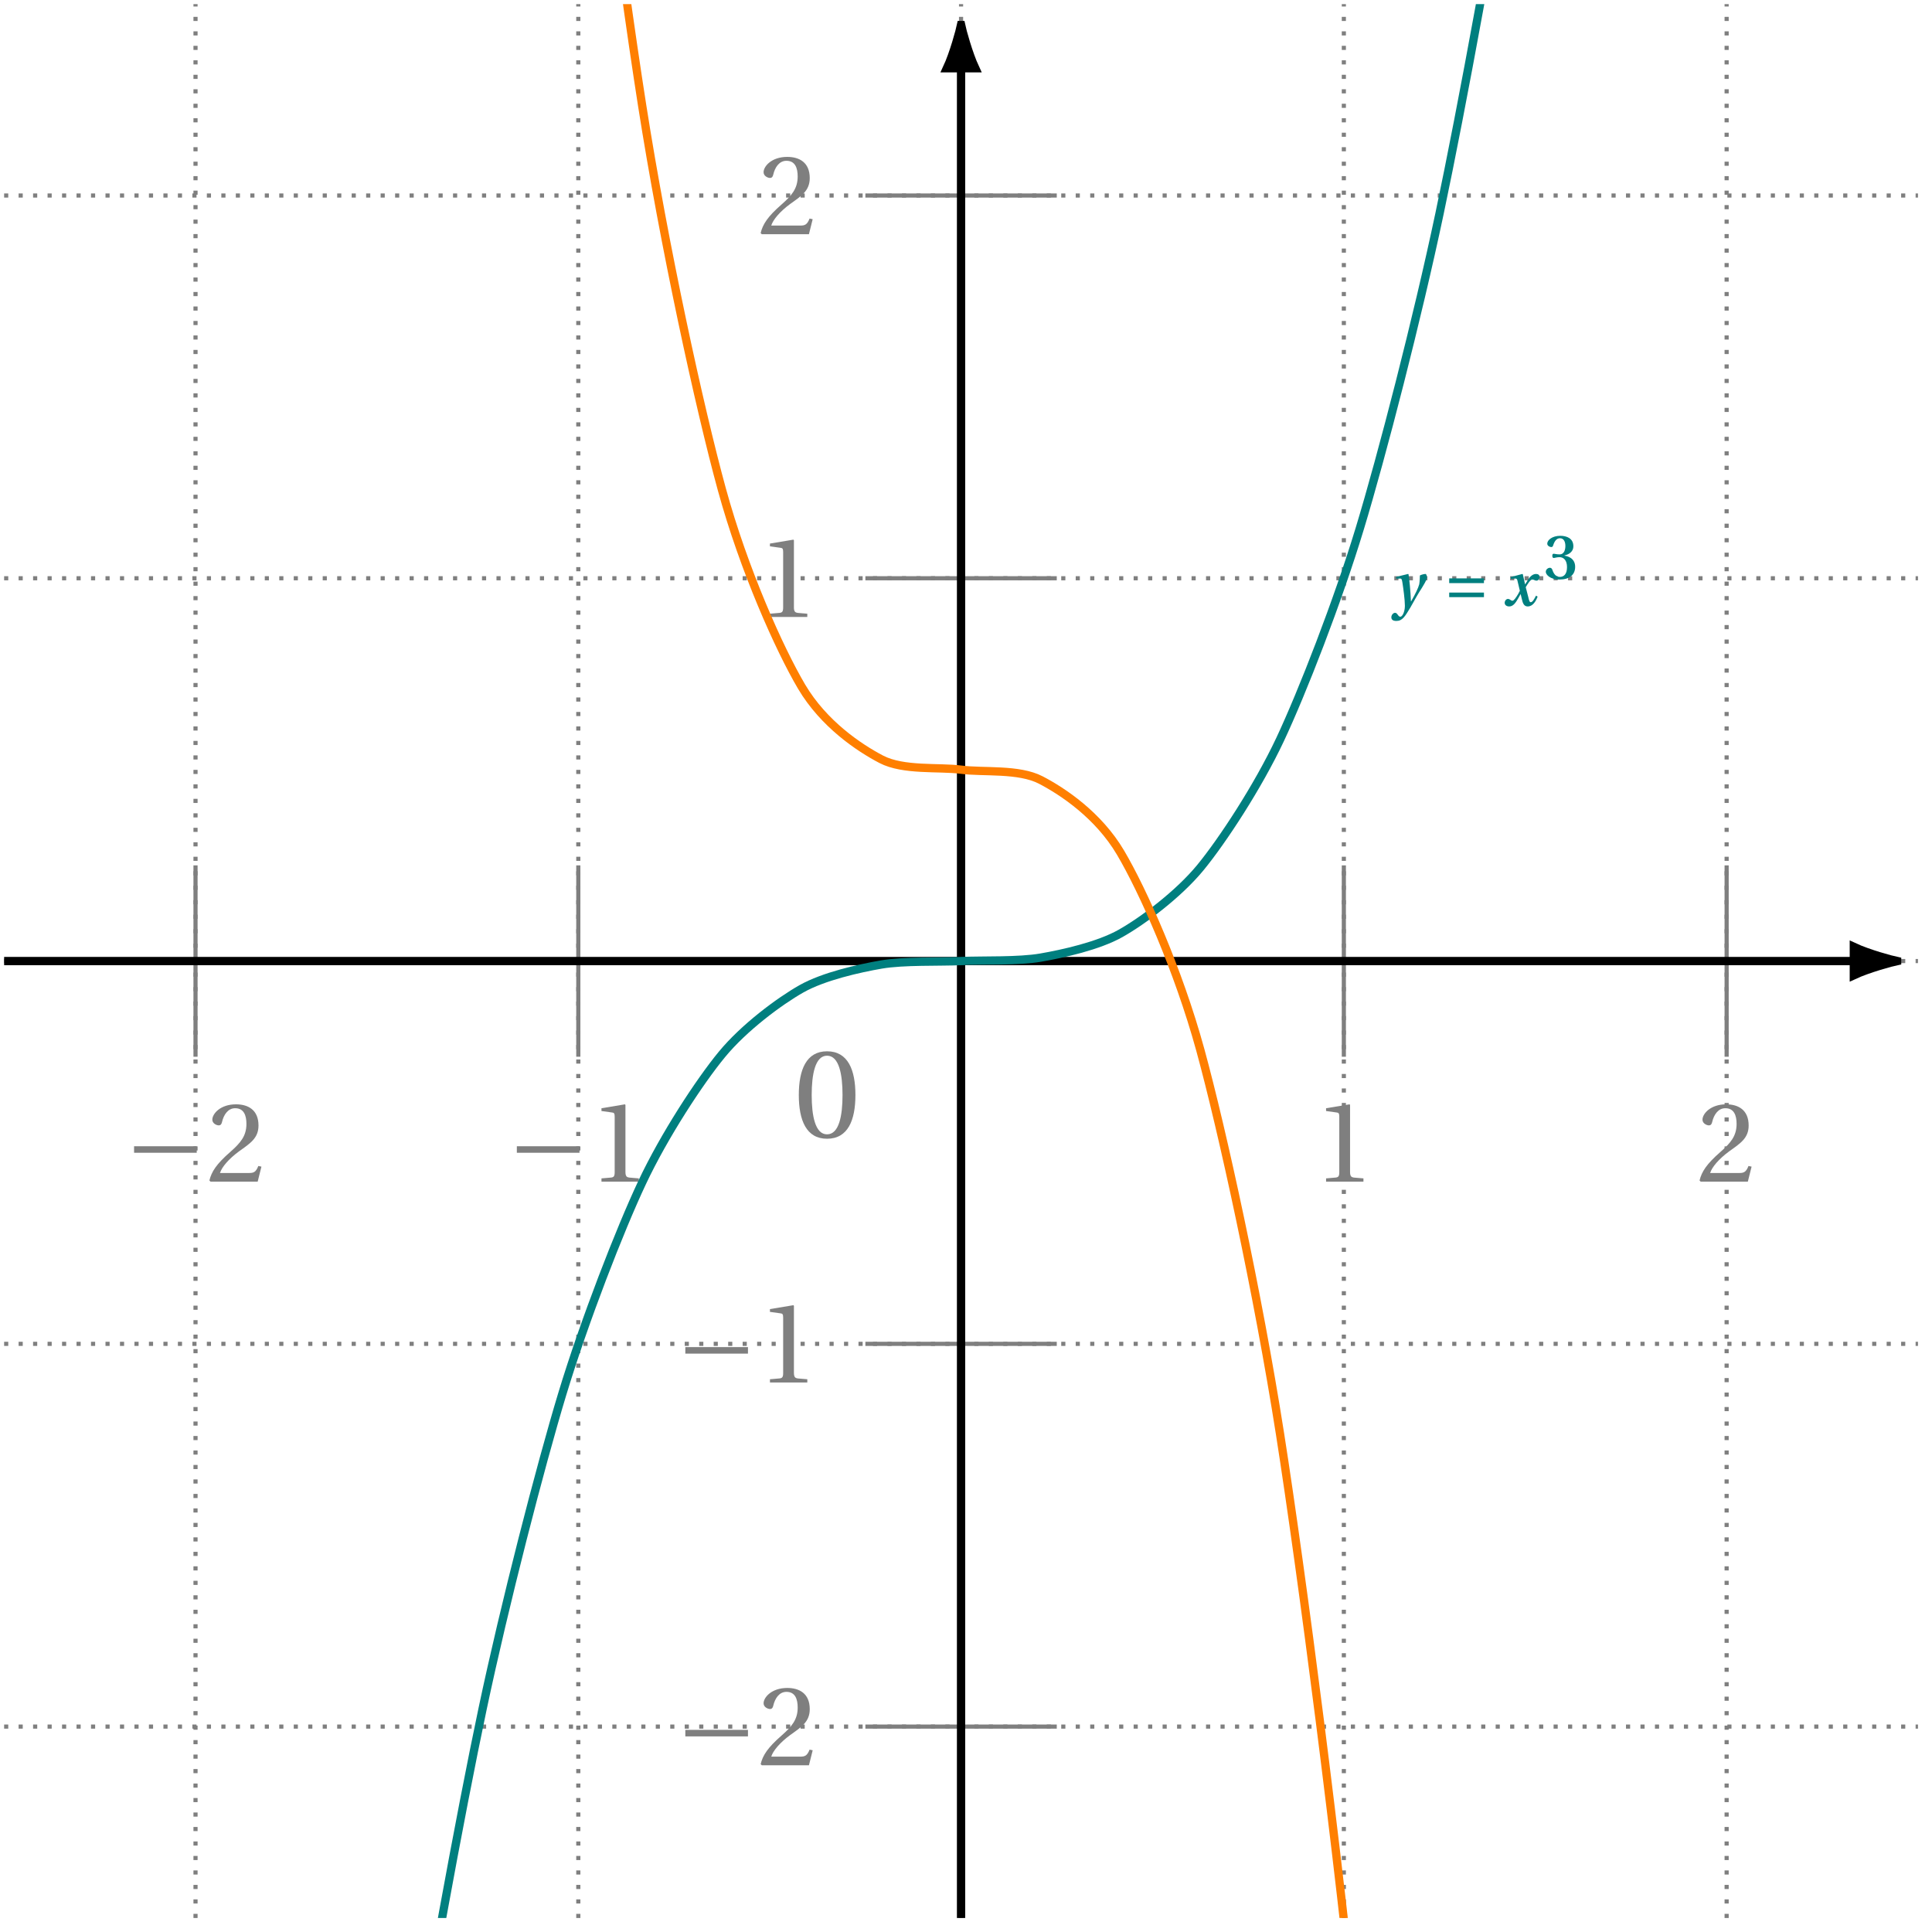 <svg xmlns="http://www.w3.org/2000/svg" xmlns:xlink="http://www.w3.org/1999/xlink" width="185.049pt" height="185.049pt" viewBox="0 0 185.049 185.049"><defs><path id="a" d="M.5-4.047C.5-1.625 1.219.141 3.203.141c2 0 2.719-1.766 2.719-4.188s-.719-4.188-2.719-4.188C1.219-8.234.5-6.469.5-4.047m1.234 0c0-1.969.328-3.766 1.469-3.766 1.156 0 1.484 1.797 1.484 3.766S4.359-.281 3.203-.281c-1.141 0-1.469-1.797-1.469-3.766m0 0"/><path id="b" d="M.922-2.766h6v-.625h-6Zm0 0"/><path id="c" d="M.297-.109.406 0h4.516l.359-1.438L4.984-1.5c-.234.594-.453.672-.891.672H1.312c.172-.562.828-1.344 1.828-2.078C4.188-3.656 5-4.156 5-5.375c0-1.516-1.016-2.031-2.156-2.031-1.5 0-2.266.906-2.266 1.469 0 .375.422.547.609.547S1.453-5.5 1.5-5.688c.172-.75.594-1.344 1.266-1.344.844 0 1.078.703 1.078 1.5 0 1.172-.578 1.828-1.531 2.672C.969-1.688.5-.953.297-.109m0 0"/><path id="d" d="M1.188 0h3.578v-.312l-.922-.078C3.625-.422 3.484-.5 3.484-.922v-6.422l-.047-.062-2.25.375v.266l1.016.141c.188.016.25.094.25.406v5.297c0 .422-.094.5-.359.531L1.188-.312Zm0 0"/><path id="h" d="M0 1.109c0 .203.109.359.484.359.578 0 .828-.438 1.344-1.297.125-.203.469-.859.844-1.469.359-.562.734-1.156.734-1.406 0-.188-.078-.328-.125-.328-.125 0-.359.047-.547.141 0 0-.016.609-.062.844-.094.359-.375.938-.781 1.641H1.875c-.031-.906-.156-2.219-.234-2.609l-.047-.016L.453-2.75v.172l.406-.016c.125 0 .156.109.203.406.078.469.234 1.641.234 2.172 0 .203-.016.422-.109.688-.094.25-.219.391-.328.391-.219 0-.266-.375-.5-.375C.172.688 0 .906 0 1.109m0 0"/><path id="i" d="M.516-.812h3.328V-1.25H.516Zm0-1.344h3.328v-.453H.516Zm0 0"/><path id="j" d="M.219-.266c0 .188.156.344.438.344.391 0 .625-.375.859-.781l.219-.391H1.75l.109.453c.094.438.219.719.562.719.5 0 .781-.5.953-.938l-.156-.094c-.156.312-.328.625-.5.625-.109 0-.156-.109-.25-.531l-.234-.906c.203-.344.453-.734.625-.734s.234.109.406.109c.156 0 .297-.156.297-.344 0-.219-.156-.297-.344-.297-.297 0-.547.219-.766.547l-.266.438h-.016l-.219-.969-.047-.016-1.109.297.016.172.422-.031c.125 0 .172.031.219.25l.219.922-.156.297c-.219.375-.422.656-.547.656-.172 0-.234-.172-.438-.172-.172 0-.312.188-.312.375m0 0"/><path id="k" d="M.188-.656c0 .234.359.734 1.328.734C2.438.078 3-.359 3-1.141c0-.828-.734-1.031-1.016-1.062v-.031c.328-.062.844-.297.844-.875 0-.75-.625-1-1.25-1-.766 0-1.25.406-1.25.75 0 .219.25.328.375.328.109 0 .156-.047.188-.156.141-.438.344-.688.656-.688.422 0 .516.438.516.734 0 .297-.078.812-.562.812-.266 0-.453-.062-.547-.062-.109 0-.141.062-.141.203 0 .109.031.203.141.203.094 0 .281-.078.547-.078.422 0 .719.328.719.953 0 .672-.297.938-.688.938-.344 0-.578-.25-.719-.688q-.07-.188-.234-.188c-.156 0-.391.141-.391.391m0 0"/><clipPath id="e"><path d="M166 79h18.102v26H166Zm0 0"/></clipPath><clipPath id="f"><path d="M91 6h2v178.102h-2Zm0 0"/></clipPath><clipPath id="g"><path d="M.395.395h183.312v183.312H.395Zm0 0"/></clipPath><clipPath id="l"><path d="M.395.395h183.312v183.312H.395Zm0 0"/></clipPath></defs><path fill="none" stroke="#7F7F7F" stroke-dasharray=".396 .991" stroke-miterlimit="10" stroke-width=".396" d="M.395 165.375h183.312M.395 128.715h183.312M.395 92.051h183.312M.395 55.387h183.312M.395 18.727h183.312M18.727 183.707V.395m36.664 183.312V.395m36.66 183.312V.395m36.664 183.312V.395m36.664 183.312V.395"/><use xlink:href="#a" x="76.011" y="108.929" fill="#7F7F7F"/><path fill="none" stroke="#7F7F7F" stroke-miterlimit="10" stroke-width=".396" d="M18.727 82.887v18.328"/><g fill="#7F7F7F"><use xlink:href="#b" x="11.92" y="113.179"/><use xlink:href="#c" x="19.759" y="113.179"/></g><path fill="none" stroke="#7F7F7F" stroke-miterlimit="10" stroke-width=".396" d="M55.391 82.887v18.328"/><g fill="#7F7F7F"><use xlink:href="#b" x="48.582" y="113.179"/><use xlink:href="#d" x="56.422" y="113.179"/></g><path fill="none" stroke="#7F7F7F" stroke-miterlimit="10" stroke-width=".396" d="M128.715 82.887v18.328"/><use xlink:href="#d" x="125.826" y="113.179" fill="#7F7F7F"/><path fill="none" stroke="#7F7F7F" stroke-miterlimit="10" stroke-width=".396" d="M165.379 82.887v18.328"/><use xlink:href="#c" x="162.488" y="113.179" fill="#7F7F7F"/><path fill="none" stroke="#000" stroke-miterlimit="10" stroke-width=".793" d="M.395 92.051H177.562"/><path d="M181.707 92.051c-.512-.105-2.746-.703-4.145-1.355v2.711c1.398-.648 3.633-1.25 4.145-1.355m0 0"/><g clip-path="url(#e)"><path fill="none" stroke="#000" stroke-miterlimit="10" stroke-width=".793" d="M181.707 92.051c-.512-.105-2.746-.703-4.145-1.355v2.711c1.398-.648 3.633-1.25 4.145-1.355Zm0 0"/></g><path fill="none" stroke="#7F7F7F" stroke-miterlimit="10" stroke-width=".396" d="M101.219 165.375H82.887"/><g fill="#7F7F7F"><use xlink:href="#b" x="64.719" y="169.08"/><use xlink:href="#c" x="72.559" y="169.08"/></g><path fill="none" stroke="#7F7F7F" stroke-miterlimit="10" stroke-width=".396" d="M101.219 128.715H82.887"/><g fill="#7F7F7F"><use xlink:href="#b" x="64.719" y="132.418"/><use xlink:href="#d" x="72.559" y="132.418"/></g><path fill="none" stroke="#7F7F7F" stroke-miterlimit="10" stroke-width=".396" d="M101.219 55.387H82.887"/><use xlink:href="#d" x="72.558" y="59.094" fill="#7F7F7F"/><path fill="none" stroke="#7F7F7F" stroke-miterlimit="10" stroke-width=".396" d="M101.219 18.727H82.887"/><use xlink:href="#c" x="72.558" y="22.433" fill="#7F7F7F"/><g clip-path="url(#f)"><path fill="none" stroke="#000" stroke-miterlimit="10" stroke-width=".793" d="M92.051 183.707V6.539"/></g><path stroke="#000" stroke-miterlimit="10" stroke-width=".793" d="M92.051 2.398c-.105.508-.703 2.742-1.355 4.141h2.715c-.652-1.398-1.254-3.633-1.359-4.141Zm0 0"/><g clip-path="url(#g)"><path fill="none" stroke="#007F7F" stroke-miterlimit="10" stroke-width=".793" d="M.395 664.902s5.52-98.121 7.641-131.605c2.117-33.488 5.516-82.039 7.637-109.73 2.117-27.688 5.52-67.391 7.637-89.84 2.121-22.445 5.52-54.184 7.637-71.938 2.121-17.754 5.52-42.41 7.641-56.023 2.117-13.617 5.516-32.074 7.637-42.102s5.52-23.18 7.637-30.172C55.98 126.5 59.379 117.777 61.5 113.27c2.117-4.508 5.516-9.691 7.637-12.266 2.117-2.578 5.52-5.105 7.637-6.301 2.121-1.195 5.52-1.953 7.637-2.32 2.121-.367 5.52-.238 7.641-.332 2.117-.09 5.516.039 7.637-.332 2.121-.367 5.52-1.121 7.637-2.316 2.121-1.195 5.52-3.723 7.641-6.297 2.117-2.578 5.516-7.758 7.637-12.266 2.117-4.504 5.52-13.227 7.637-20.219 2.121-6.988 5.52-20.137 7.637-30.16 2.121-10.027 5.52-28.484 7.641-42.094 2.117-13.613 5.516-38.266 7.637-56.02 2.121-17.75 5.52-49.484 7.637-71.926 2.121-22.445 5.52-62.141 7.641-89.828 2.117-27.688 5.516-76.234 7.637-109.715 2.117-33.484 7.637-131.598 7.637-131.598"/></g><use xlink:href="#h" x="133.265" y="58.007" fill="#007F7F"/><use xlink:href="#i" x="138.29" y="58.007" fill="#007F7F"/><use xlink:href="#j" x="143.902" y="58.007" fill="#007F7F"/><use xlink:href="#k" x="147.87" y="55.429" fill="#007F7F"/><g clip-path="url(#l)"><path fill="none" stroke="#FF7F00" stroke-miterlimit="10" stroke-width=".793" d="M.395-1644.836s5.52 294.367 7.641 394.824c2.117 100.453 5.516 246.117 7.637 329.184 2.117 83.07 5.52 202.18 7.637 269.516 2.121 67.34 5.52 162.551 7.637 215.812 2.121 53.266 5.52 127.234 7.641 168.078 2.117 40.848 5.516 96.223 7.637 126.309 2.121 30.082 5.52 69.531 7.637 90.508C55.98-29.633 59.379-3.461 61.5 10.063c2.117 13.523 5.516 29.07 7.637 36.801 2.117 7.727 5.52 15.309 7.637 18.898 2.121 3.59 5.52 5.859 7.637 6.965 2.121 1.105 5.52.719 7.641.992 2.117.277 5.516-.109 7.637.992 2.121 1.105 5.52 3.371 7.637 6.957 2.121 3.59 5.52 11.168 7.641 18.891 2.117 7.727 5.516 23.27 7.637 36.793 2.117 13.52 5.52 39.684 7.637 60.652 2.121 20.973 5.52 60.41 7.637 90.488 2.121 30.074 5.52 85.445 7.641 126.285 2.117 40.836 5.516 114.793 7.637 168.051 2.121 53.254 5.52 148.449 7.637 215.781 2.121 67.328 5.52 186.422 7.641 269.48 2.117 83.059 5.516 228.703 7.637 329.148 2.117 100.445 7.637 394.785 7.637 394.785"/></g></svg>